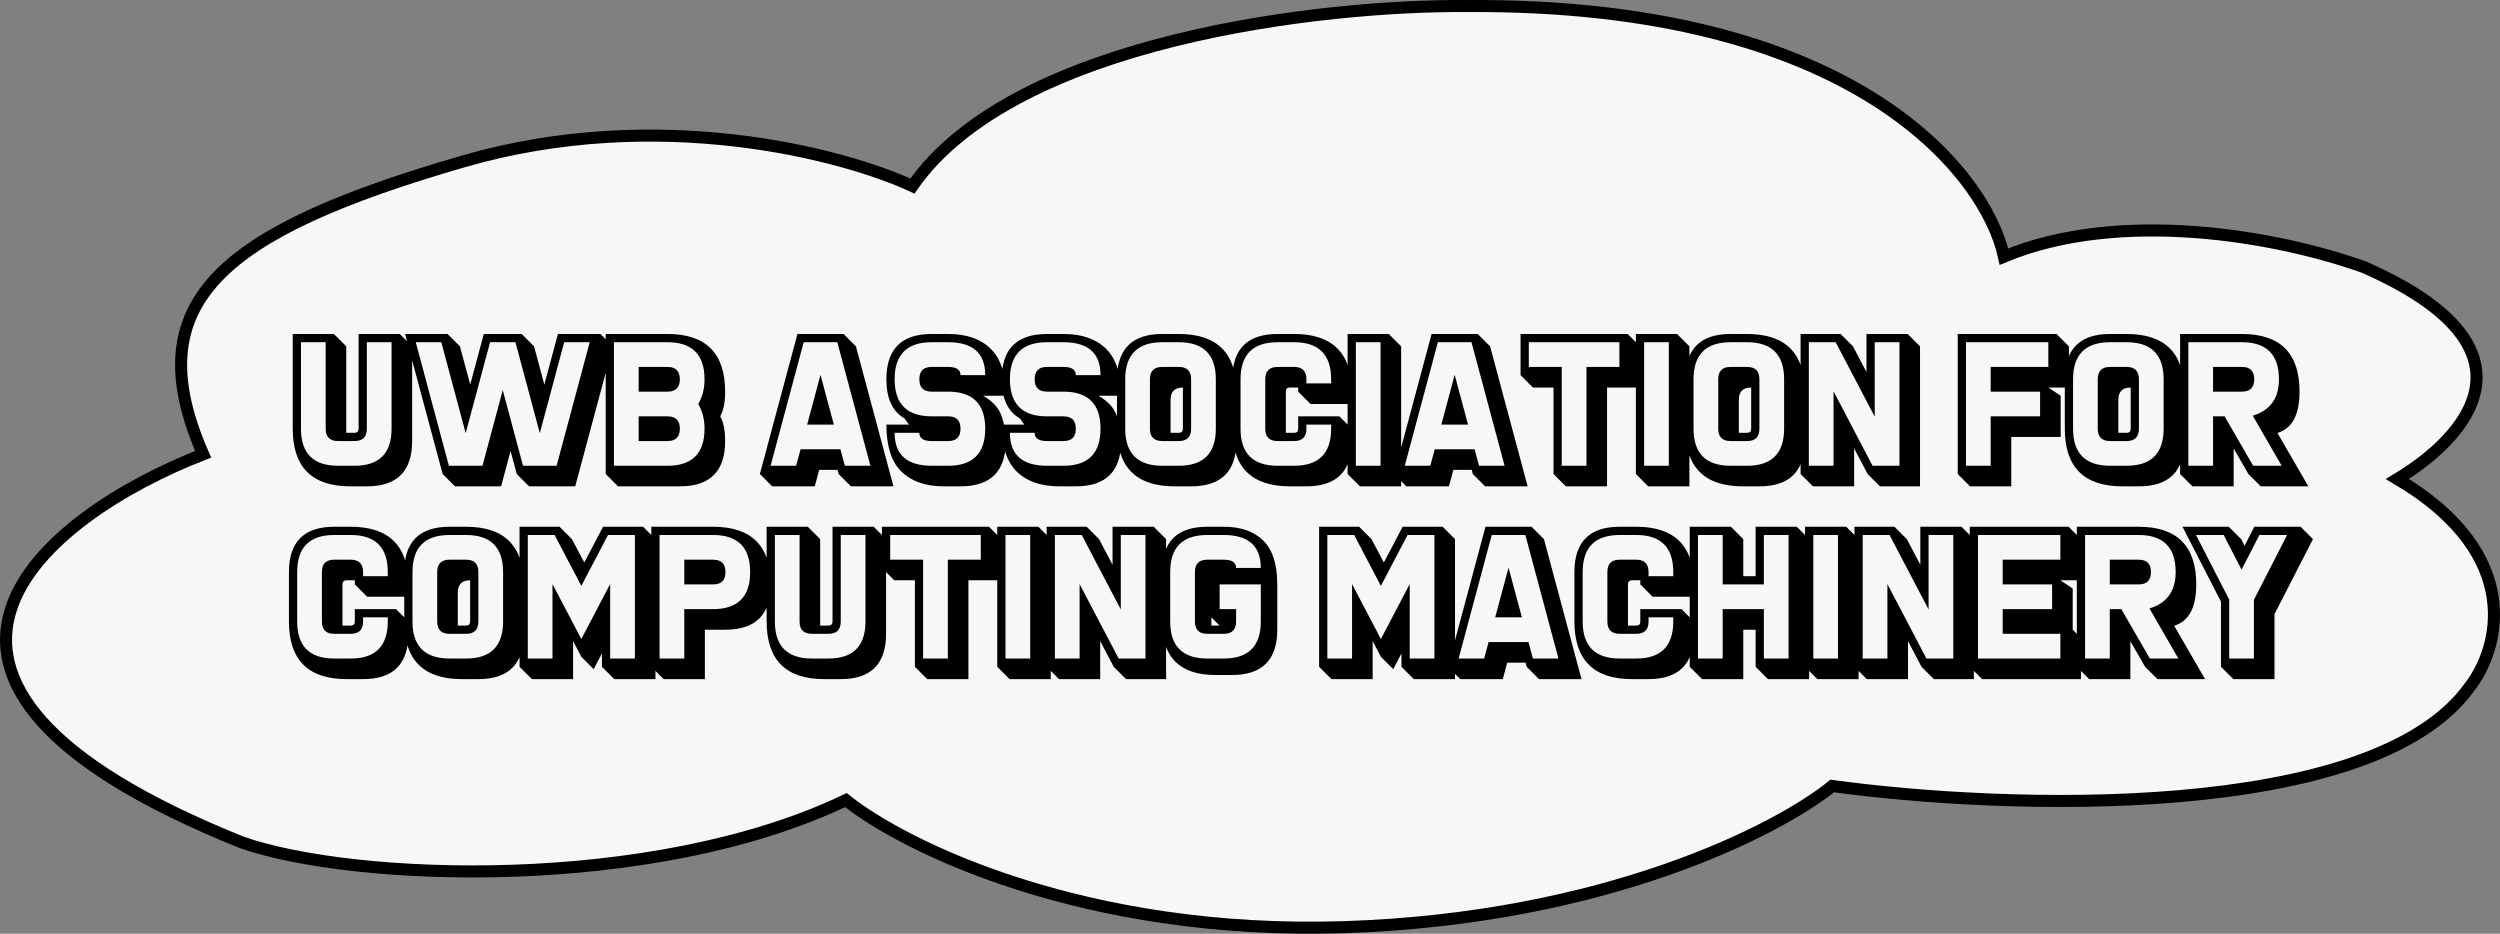 <svg width="415" height="155" viewBox="0 0 415 155" fill="none" xmlns="http://www.w3.org/2000/svg">
<rect x="0" y="0" width="415" height="155" fill="#808080" stroke="none"/>
<path d="M40.162 139.847C-27.537 112.665 7.662 85.56 33.723 75.406C22.685 50.215 36.482 38.499 76.954 26.782C109.332 17.409 140.115 25.611 151.459 30.883C168.384 6.513 219.832 0.811 243.44 1.006C307.459 0.537 329.596 28.54 332.662 42.6C351.794 34.632 377.733 39.085 392.45 44.357C423.356 57.948 409.007 72.867 397.969 79.507C419.309 92.161 414.832 107.822 409.927 114.071C393.738 136.566 332.662 134.379 304.148 130.474C295.257 137.699 266.62 152.501 223.204 153.907C179.789 155.313 149.926 140.433 140.421 132.817C108.044 148.283 58.558 146.291 40.162 139.847Z" fill="#F7F7F7" stroke="black" stroke-width="2"/>
<path d="M60.898 71.164C60.898 72.531 60.215 73.215 58.848 73.215H56.113C54.746 73.215 54.062 72.531 54.062 71.164V56.809H49.961V71.164C49.961 75.266 52.012 77.316 56.113 77.316H58.848C62.949 77.316 65 75.266 65 71.164V56.809H60.898V71.164ZM57.48 71.848H58.848C59.303 71.848 59.531 71.62 59.531 71.164V55.441H66.367L68.418 57.492V73.215C68.418 78.228 65.912 80.734 60.898 80.734H58.164C54.974 80.734 52.581 79.937 50.986 78.342C49.391 76.747 48.594 74.354 48.594 71.164V55.441H55.43L57.48 57.492V71.848ZM83.457 64.752L86.82 77.316H92.398L97.894 56.809H93.656L89.609 71.902L85.562 56.809H81.352L77.305 71.902L73.258 56.809H69.019L74.516 77.316H80.094L83.457 64.752ZM85.781 78.684L84.756 74.869L83.184 80.734H75.527L73.477 78.684L67.242 55.441H74.297L76.348 57.492L78.057 63.836L80.312 55.441H86.602L88.652 57.492L90.361 63.836L92.617 55.441H99.672L101.723 57.492L95.488 80.734H87.832L85.781 78.684ZM101.914 56.809V77.316H110.801C114.902 77.316 116.953 75.266 116.953 71.164C116.953 69.615 116.607 68.247 115.914 67.062C116.607 65.878 116.953 64.51 116.953 62.961C116.953 58.859 114.902 56.809 110.801 56.809H101.914ZM106.016 65.012V60.91H110.801C112.168 60.91 112.852 61.594 112.852 62.961C112.852 64.328 112.168 65.012 110.801 65.012H106.016ZM106.016 69.113H110.801C112.168 69.113 112.852 69.797 112.852 71.164C112.852 72.531 112.168 73.215 110.801 73.215H106.016V69.113ZM100.547 78.684V55.441H110.801C113.991 55.441 116.383 56.239 117.979 57.834C119.574 59.429 120.371 61.822 120.371 65.012C120.371 66.816 120.098 68.184 119.551 69.113C120.098 70.043 120.371 71.41 120.371 73.215C120.371 78.228 117.865 80.734 112.852 80.734H102.598L100.547 78.684ZM139.512 74.582L140.25 77.316H144.488L138.992 56.809H133.414L127.918 77.316H132.156L132.895 74.582H139.512ZM138.418 70.481H133.988L136.203 62.223L138.418 70.481ZM139.211 78.684L139.033 78H135.984L135.246 80.734H128.191L126.141 78.684L132.375 55.441H140.031L142.082 57.492L148.316 80.734H141.262L139.211 78.684ZM157.395 56.809H154.66C150.559 56.809 148.508 58.859 148.508 62.961C148.508 67.062 150.559 69.113 154.66 69.113H157.395C158.762 69.113 159.445 69.797 159.445 71.164C159.445 72.531 158.762 73.215 157.395 73.215H154.66C153.293 73.215 152.609 72.759 152.609 71.848H148.508C148.508 75.493 150.559 77.316 154.66 77.316H157.395C161.496 77.316 163.547 75.266 163.547 71.164C163.547 67.062 161.496 65.012 157.395 65.012H154.66C153.293 65.012 152.609 64.328 152.609 62.961C152.609 61.594 153.293 60.91 154.66 60.91H157.395C158.762 60.91 159.445 61.366 159.445 62.277H163.547C163.547 58.632 161.496 56.809 157.395 56.809ZM150.189 69.482C148.157 68.325 147.141 66.151 147.141 62.961C147.141 57.948 149.647 55.441 154.66 55.441H157.395C160.448 55.441 162.804 56.262 164.463 57.902C166.131 59.534 166.965 62.132 166.965 65.695H163.191C164.796 66.607 165.826 67.746 166.281 69.113C166.737 70.481 166.965 71.848 166.965 73.215C166.965 78.228 164.458 80.734 159.445 80.734H156.711C153.658 80.734 151.297 79.914 149.629 78.273C147.97 76.642 147.141 74.044 147.141 70.481H150.914C150.641 70.18 150.399 69.847 150.189 69.482ZM176.535 56.809H173.801C169.699 56.809 167.648 58.859 167.648 62.961C167.648 67.062 169.699 69.113 173.801 69.113H176.535C177.902 69.113 178.586 69.797 178.586 71.164C178.586 72.531 177.902 73.215 176.535 73.215H173.801C172.434 73.215 171.75 72.759 171.75 71.848H167.648C167.648 75.493 169.699 77.316 173.801 77.316H176.535C180.637 77.316 182.688 75.266 182.688 71.164C182.688 67.062 180.637 65.012 176.535 65.012H173.801C172.434 65.012 171.75 64.328 171.75 62.961C171.75 61.594 172.434 60.91 173.801 60.91H176.535C177.902 60.91 178.586 61.366 178.586 62.277H182.688C182.688 58.632 180.637 56.809 176.535 56.809ZM169.33 69.482C167.298 68.325 166.281 66.151 166.281 62.961C166.281 57.948 168.788 55.441 173.801 55.441H176.535C179.589 55.441 181.945 56.262 183.604 57.902C185.271 59.534 186.105 62.132 186.105 65.695H182.332C183.936 66.607 184.966 67.746 185.422 69.113C185.878 70.481 186.105 71.848 186.105 73.215C186.105 78.228 183.599 80.734 178.586 80.734H175.852C172.798 80.734 170.438 79.914 168.77 78.273C167.111 76.642 166.281 74.044 166.281 70.481H170.055C169.781 70.18 169.54 69.847 169.33 69.482ZM195.676 56.809H192.941C188.84 56.809 186.789 58.859 186.789 62.961V71.164C186.789 75.266 188.84 77.316 192.941 77.316H195.676C199.777 77.316 201.828 75.266 201.828 71.164V62.961C201.828 58.859 199.777 56.809 195.676 56.809ZM197.727 62.961V71.164C197.727 72.531 197.043 73.215 195.676 73.215H192.941C191.574 73.215 190.891 72.531 190.891 71.164V62.961C190.891 61.594 191.574 60.91 192.941 60.91H195.676C197.043 60.91 197.727 61.594 197.727 62.961ZM194.309 71.848H195.676C196.132 71.848 196.359 71.62 196.359 71.164V64.328C194.992 64.328 194.309 65.012 194.309 66.379V71.848ZM187.814 78.342C186.219 76.747 185.422 74.354 185.422 71.164V62.961C185.422 57.948 187.928 55.441 192.941 55.441H195.676C198.866 55.441 201.258 56.239 202.854 57.834C204.449 59.429 205.246 61.822 205.246 65.012V73.215C205.246 78.228 202.74 80.734 197.727 80.734H194.992C191.802 80.734 189.41 79.937 187.814 78.342ZM220.969 62.961C220.969 58.859 218.918 56.809 214.816 56.809H212.082C207.98 56.809 205.93 58.859 205.93 62.961V71.164C205.93 75.266 207.98 77.316 212.082 77.316H214.816C218.918 77.316 220.969 75.266 220.969 71.164V70.481H216.867V71.164C216.867 72.531 216.184 73.215 214.816 73.215H212.082C210.715 73.215 210.031 72.531 210.031 71.164V62.961C210.031 61.594 210.715 60.91 212.082 60.91H214.816C216.184 60.91 216.867 61.594 216.867 62.961V63.645H220.969V62.961ZM206.955 78.342C205.36 76.747 204.562 74.354 204.562 71.164V62.961C204.562 57.948 207.069 55.441 212.082 55.441H214.816C218.007 55.441 220.399 56.239 221.994 57.834C223.589 59.429 224.387 61.822 224.387 65.012V67.062H217.551L215.5 65.012V64.328H214.133C213.677 64.328 213.449 64.556 213.449 65.012V71.848H214.816C215.272 71.848 215.5 71.62 215.5 71.164V69.113H222.336L224.387 71.164V73.215C224.387 78.228 221.88 80.734 216.867 80.734H214.133C210.943 80.734 208.55 79.937 206.955 78.342ZM229.172 77.316V56.809H225.07V77.316H229.172ZM223.703 78.684V55.441H230.539L232.59 57.492V80.734H225.754L223.703 78.684ZM244.785 74.582L245.523 77.316H249.762L244.266 56.809H238.688L233.191 77.316H237.43L238.168 74.582H244.785ZM243.691 70.481H239.262L241.477 62.223L243.691 70.481ZM244.484 78.684L244.307 78H241.258L240.52 80.734H233.465L231.414 78.684L237.648 55.441H245.305L247.355 57.492L253.59 80.734H246.535L244.484 78.684ZM263.352 60.91H268.82V56.809H253.781V60.91H259.25V77.316H263.352V60.91ZM252.414 62.277V55.441H270.188L272.238 57.492V64.328H266.77V80.734H259.934L257.883 78.684V64.328H254.465L252.414 62.277ZM277.023 77.316V56.809H272.922V77.316H277.023ZM271.555 78.684V55.441H278.391L280.441 57.492V80.734H273.605L271.555 78.684ZM290.012 56.809H287.277C283.176 56.809 281.125 58.859 281.125 62.961V71.164C281.125 75.266 283.176 77.316 287.277 77.316H290.012C294.113 77.316 296.164 75.266 296.164 71.164V62.961C296.164 58.859 294.113 56.809 290.012 56.809ZM292.062 62.961V71.164C292.062 72.531 291.379 73.215 290.012 73.215H287.277C285.91 73.215 285.227 72.531 285.227 71.164V62.961C285.227 61.594 285.91 60.91 287.277 60.91H290.012C291.379 60.91 292.062 61.594 292.062 62.961ZM288.645 71.848H290.012C290.467 71.848 290.695 71.62 290.695 71.164V64.328C289.328 64.328 288.645 65.012 288.645 66.379V71.848ZM282.15 78.342C280.555 76.747 279.758 74.354 279.758 71.164V62.961C279.758 57.948 282.264 55.441 287.277 55.441H290.012C293.202 55.441 295.594 56.239 297.189 57.834C298.785 59.429 299.582 61.822 299.582 65.012V73.215C299.582 78.228 297.076 80.734 292.062 80.734H289.328C286.138 80.734 283.745 79.937 282.15 78.342ZM304.367 64.957L310.848 77.316H315.305V56.809H311.203V69.168L304.723 56.809H300.266V77.316H304.367V64.957ZM310.027 78.684L307.785 74.418V80.734H300.949L298.898 78.684V55.441H305.543L307.594 57.492L309.836 61.758V55.441H316.672L318.723 57.492V80.734H312.078L310.027 78.684ZM340.023 56.809H326.352V77.316H330.453V69.113H338.656V65.012H330.453V60.91H340.023V56.809ZM324.984 78.684V55.441H341.391L343.441 57.492V64.328H340.023L342.074 65.695V72.531H333.871V80.734H327.035L324.984 78.684ZM353.012 56.809H350.277C346.176 56.809 344.125 58.859 344.125 62.961V71.164C344.125 75.266 346.176 77.316 350.277 77.316H353.012C357.113 77.316 359.164 75.266 359.164 71.164V62.961C359.164 58.859 357.113 56.809 353.012 56.809ZM355.062 62.961V71.164C355.062 72.531 354.379 73.215 353.012 73.215H350.277C348.91 73.215 348.227 72.531 348.227 71.164V62.961C348.227 61.594 348.91 60.91 350.277 60.91H353.012C354.379 60.91 355.062 61.594 355.062 62.961ZM351.645 71.848H353.012C353.467 71.848 353.695 71.62 353.695 71.164V64.328C352.328 64.328 351.645 65.012 351.645 66.379V71.848ZM345.15 78.342C343.555 76.747 342.758 74.354 342.758 71.164V62.961C342.758 57.948 345.264 55.441 350.277 55.441H353.012C356.202 55.441 358.594 56.239 360.189 57.834C361.785 59.429 362.582 61.822 362.582 65.012V73.215C362.582 78.228 360.076 80.734 355.062 80.734H352.328C349.138 80.734 346.745 79.937 345.15 78.342ZM363.266 56.809V77.316H367.367V69.113H369.281L374.025 77.316H378.756L373.957 69.004C376.855 68.129 378.305 66.115 378.305 62.961C378.305 58.859 376.254 56.809 372.152 56.809H363.266ZM367.367 60.91H372.152C373.52 60.91 374.203 61.594 374.203 62.961C374.203 64.328 373.52 65.012 372.152 65.012H367.367V60.91ZM379.33 57.834C380.925 59.429 381.723 61.822 381.723 65.012C381.723 68.84 380.501 71.128 378.059 71.875L383.186 80.734H375.283L373.232 78.684L370.785 74.445V80.734H363.949L361.898 78.684V55.441H372.152C375.342 55.441 377.735 56.239 379.33 57.834ZM64.371 94.961C64.371 90.859 62.32 88.809 58.219 88.809H55.484C51.383 88.809 49.332 90.859 49.332 94.961V103.164C49.332 107.266 51.383 109.316 55.484 109.316H58.219C62.32 109.316 64.371 107.266 64.371 103.164V102.48H60.27V103.164C60.27 104.531 59.586 105.215 58.219 105.215H55.484C54.117 105.215 53.434 104.531 53.434 103.164V94.961C53.434 93.594 54.117 92.91 55.484 92.91H58.219C59.586 92.91 60.27 93.594 60.27 94.961V95.644H64.371V94.961ZM50.357 110.342C48.762 108.747 47.965 106.354 47.965 103.164V94.961C47.965 89.948 50.471 87.441 55.484 87.441H58.219C61.409 87.441 63.801 88.239 65.397 89.834C66.992 91.429 67.789 93.822 67.789 97.012V99.062H60.953L58.902 97.012V96.328H57.535C57.079 96.328 56.852 96.556 56.852 97.012V103.848H58.219C58.675 103.848 58.902 103.62 58.902 103.164V101.113H65.738L67.789 103.164V105.215C67.789 110.228 65.283 112.734 60.27 112.734H57.535C54.345 112.734 51.953 111.937 50.357 110.342ZM77.359 88.809H74.625C70.523 88.809 68.473 90.859 68.473 94.961V103.164C68.473 107.266 70.523 109.316 74.625 109.316H77.359C81.461 109.316 83.512 107.266 83.512 103.164V94.961C83.512 90.859 81.461 88.809 77.359 88.809ZM79.41 94.961V103.164C79.41 104.531 78.727 105.215 77.359 105.215H74.625C73.258 105.215 72.574 104.531 72.574 103.164V94.961C72.574 93.594 73.258 92.91 74.625 92.91H77.359C78.727 92.91 79.41 93.594 79.41 94.961ZM75.992 103.848H77.359C77.815 103.848 78.043 103.62 78.043 103.164V96.328C76.676 96.328 75.992 97.012 75.992 98.379V103.848ZM69.498 110.342C67.903 108.747 67.106 106.354 67.106 103.164V94.961C67.106 89.948 69.612 87.441 74.625 87.441H77.359C80.549 87.441 82.942 88.239 84.537 89.834C86.132 91.429 86.93 93.822 86.93 97.012V105.215C86.93 110.228 84.423 112.734 79.41 112.734H76.676C73.486 112.734 71.093 111.937 69.498 110.342ZM91.715 96.957L96.5 106.076L101.285 96.957V109.316H105.387V88.809H100.93L96.5 97.258L92.07 88.809H87.613V109.316H91.715V96.957ZM96.5 109.029L95.133 106.418V112.734H88.297L86.246 110.684V87.441H92.891L94.941 89.492L96.992 93.375L100.109 87.441H106.754L108.805 89.492V112.734H101.969L99.918 110.684V108.469L98.551 111.08L96.5 109.029ZM109.488 88.809V109.316H113.59V101.113H118.375C122.477 101.113 124.527 99.062 124.527 94.961C124.527 90.859 122.477 88.809 118.375 88.809H109.488ZM113.59 92.91H118.375C119.742 92.91 120.426 93.594 120.426 94.961C120.426 96.328 119.742 97.012 118.375 97.012H113.59V92.91ZM108.121 110.684V87.441H118.375C121.565 87.441 123.958 88.239 125.553 89.834C127.148 91.429 127.945 93.822 127.945 97.012C127.945 102.025 125.439 104.531 120.426 104.531H117.008V112.734H110.172L108.121 110.684ZM139.566 103.164C139.566 104.531 138.883 105.215 137.516 105.215H134.781C133.414 105.215 132.73 104.531 132.73 103.164V88.809H128.629V103.164C128.629 107.266 130.68 109.316 134.781 109.316H137.516C141.617 109.316 143.668 107.266 143.668 103.164V88.809H139.566V103.164ZM136.148 103.848H137.516C137.971 103.848 138.199 103.62 138.199 103.164V87.441H145.035L147.086 89.492V105.215C147.086 110.228 144.579 112.734 139.566 112.734H136.832C133.642 112.734 131.249 111.937 129.654 110.342C128.059 108.747 127.262 106.354 127.262 103.164V87.441H134.098L136.148 89.492V103.848ZM157.34 92.91H162.809V88.809H147.77V92.91H153.238V109.316H157.34V92.91ZM146.402 94.277V87.441H164.176L166.227 89.492V96.328H160.758V112.734H153.922L151.871 110.684V96.328H148.453L146.402 94.277ZM171.012 109.316V88.809H166.91V109.316H171.012ZM165.543 110.684V87.441H172.379L174.43 89.492V112.734H167.594L165.543 110.684ZM179.215 96.957L185.695 109.316H190.152V88.809H186.051V101.168L179.57 88.809H175.113V109.316H179.215V96.957ZM184.875 110.684L182.633 106.418V112.734H175.797L173.746 110.684V87.441H180.391L182.441 89.492L184.684 93.758V87.441H191.52L193.57 89.492V112.734H186.926L184.875 110.684ZM203.141 88.809H200.406C196.305 88.809 194.254 90.859 194.254 94.961V103.164C194.254 107.266 196.305 109.316 200.406 109.316H203.141C207.242 109.316 209.293 107.266 209.293 103.164V97.012H202.457V101.113H205.191V103.164C205.191 104.531 204.508 105.215 203.141 105.215H200.406C199.039 105.215 198.355 104.531 198.355 103.164V94.961C198.355 93.594 199.039 92.91 200.406 92.91H203.141C204.508 92.91 205.191 93.366 205.191 94.277H209.293C209.293 90.632 207.242 88.809 203.141 88.809ZM202.457 103.848L201.09 102.48V103.848H202.457ZM209.703 89.738C211.253 91.26 212.027 93.685 212.027 97.012V104.531C212.027 109.544 209.521 112.051 204.508 112.051H201.773C198.811 112.051 196.587 111.312 195.102 109.836C193.625 108.35 192.887 106.126 192.887 103.164V94.961C192.887 89.948 195.393 87.441 200.406 87.441H203.141C205.975 87.441 208.163 88.207 209.703 89.738ZM224.441 96.957L229.227 106.076L234.012 96.957V109.316H238.113V88.809H233.656L229.227 97.258L224.797 88.809H220.34V109.316H224.441V96.957ZM229.227 109.029L227.859 106.418V112.734H221.023L218.973 110.684V87.441H225.617L227.668 89.492L229.719 93.375L232.836 87.441H239.48L241.531 89.492V112.734H234.695L232.645 110.684V108.469L231.277 111.08L229.227 109.029ZM253.727 106.582L254.465 109.316H258.703L253.207 88.809H247.629L242.133 109.316H246.371L247.109 106.582H253.727ZM252.633 102.48H248.203L250.418 94.223L252.633 102.48ZM253.426 110.684L253.248 110H250.199L249.461 112.734H242.406L240.355 110.684L246.59 87.441H254.246L256.297 89.492L262.531 112.734H255.477L253.426 110.684ZM277.762 94.961C277.762 90.859 275.711 88.809 271.609 88.809H268.875C264.773 88.809 262.723 90.859 262.723 94.961V103.164C262.723 107.266 264.773 109.316 268.875 109.316H271.609C275.711 109.316 277.762 107.266 277.762 103.164V102.48H273.66V103.164C273.66 104.531 272.977 105.215 271.609 105.215H268.875C267.508 105.215 266.824 104.531 266.824 103.164V94.961C266.824 93.594 267.508 92.91 268.875 92.91H271.609C272.977 92.91 273.66 93.594 273.66 94.961V95.644H277.762V94.961ZM263.748 110.342C262.153 108.747 261.355 106.354 261.355 103.164V94.961C261.355 89.948 263.862 87.441 268.875 87.441H271.609C274.799 87.441 277.192 88.239 278.787 89.834C280.382 91.429 281.18 93.822 281.18 97.012V99.062H274.344L272.293 97.012V96.328H270.926C270.47 96.328 270.242 96.556 270.242 97.012V103.848H271.609C272.065 103.848 272.293 103.62 272.293 103.164V101.113H279.129L281.18 103.164V105.215C281.18 110.228 278.673 112.734 273.66 112.734H270.926C267.736 112.734 265.343 111.937 263.748 110.342ZM285.965 101.113H292.801V109.316H296.902V88.809H292.801V97.012H285.965V88.809H281.863V109.316H285.965V101.113ZM291.434 110.684V104.531H289.383V112.734H282.547L280.496 110.684V87.441H287.332L289.383 89.492V95.644H291.434V87.441H298.27L300.32 89.492V112.734H293.484L291.434 110.684ZM305.105 109.316V88.809H301.004V109.316H305.105ZM299.637 110.684V87.441H306.473L308.523 89.492V112.734H301.688L299.637 110.684ZM313.309 96.957L319.789 109.316H324.246V88.809H320.145V101.168L313.664 88.809H309.207V109.316H313.309V96.957ZM318.969 110.684L316.727 106.418V112.734H309.891L307.84 110.684V87.441H314.484L316.535 89.492L318.777 93.758V87.441H325.613L327.664 89.492V112.734H321.02L318.969 110.684ZM332.449 105.215V101.113H340.652V97.012H332.449V92.91H342.02V88.809H328.348V109.316H342.02V105.215H332.449ZM342.02 96.328L344.07 97.695V104.531L345.438 105.898V112.734H329.031L326.98 110.684V87.441H343.387L345.438 89.492V96.328H342.02ZM346.121 88.809V109.316H350.223V101.113H352.137L356.881 109.316H361.611L356.812 101.004C359.711 100.129 361.16 98.115 361.16 94.961C361.16 90.859 359.109 88.809 355.008 88.809H346.121ZM350.223 92.91H355.008C356.375 92.91 357.059 93.594 357.059 94.961C357.059 96.328 356.375 97.012 355.008 97.012H350.223V92.91ZM362.186 89.834C363.781 91.429 364.578 93.822 364.578 97.012C364.578 100.84 363.357 103.128 360.914 103.875L366.041 112.734H358.139L356.088 110.684L353.641 106.445V112.734H346.805L344.754 110.684V87.441H355.008C358.198 87.441 360.59 88.239 362.186 89.834ZM372.098 94.564L369.131 88.809H364.537L370.047 99.541V109.316H374.148V99.568L379.658 88.809H375.064L372.098 94.564ZM368.68 110.684V99.869L362.295 87.441H369.979L372.029 89.492L372.604 90.6L374.217 87.441H381.9L383.951 89.492L377.566 101.947V112.734H370.73L368.68 110.684Z" fill="black"/>
</svg>
